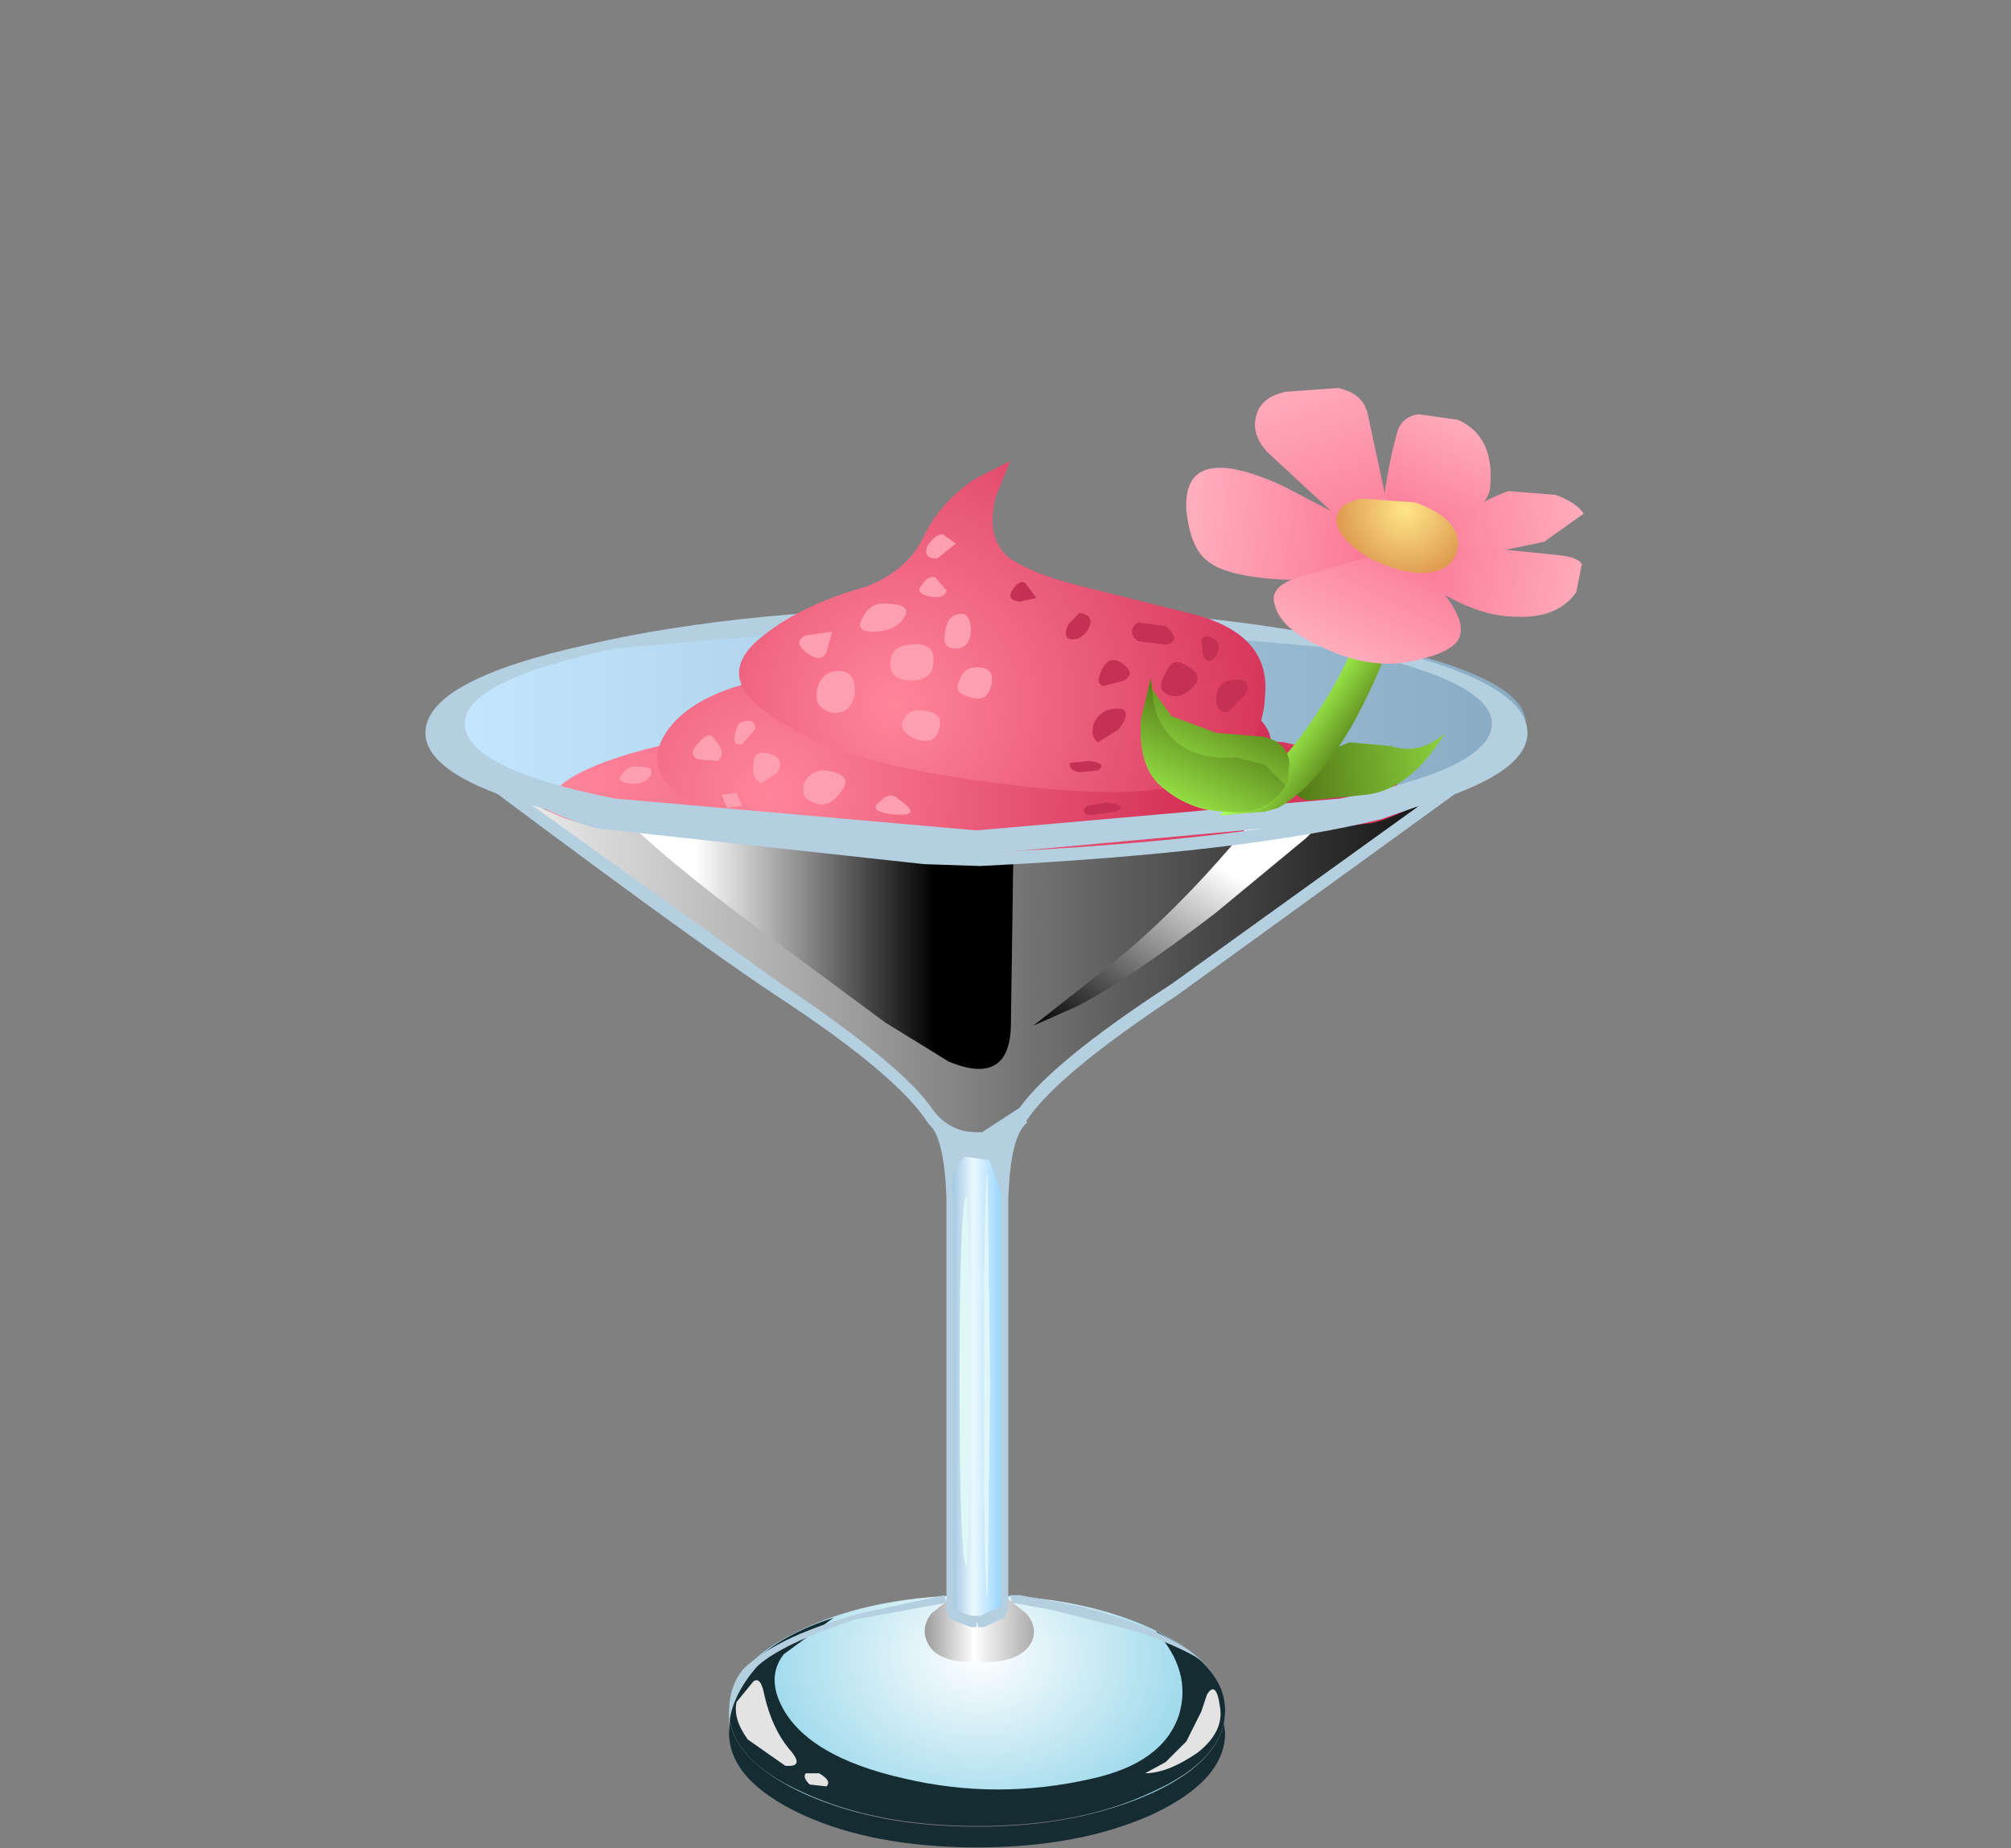 <?xml version="1.0" encoding="UTF-8" standalone="no"?>
<svg xmlns:xlink="http://www.w3.org/1999/xlink" height="49.3px" width="53.65px" xmlns="http://www.w3.org/2000/svg">
  <rect width="100%" height="100%" fill="#808080" stroke="none"/>
  <g transform="matrix(1.0, 0.0, 0.0, 1.0, 0.0, 0.0)">
    <use height="5.35" transform="matrix(0.65, 0.0, 0.0, 0.65, 19.45, 45.8)" width="20.35" xlink:href="#sprite0"/>
    <use height="9.45" transform="matrix(0.65, 0.0, 0.0, 0.65, 19.45, 42.55)" width="20.35" xlink:href="#sprite1"/>
    <use height="8.55" transform="matrix(0.65, 0.0, 0.0, 0.65, 19.45, 43.15)" width="20.35" xlink:href="#sprite2"/>
    <use height="2.6" transform="matrix(0.65, 0.0, 0.0, 0.65, 24.683, 42.65)" width="4.45" xlink:href="#sprite3"/>
    <use height="20.65" transform="matrix(0.65, 0.0, 0.0, 0.65, 24.8, 29.85)" width="3.9" xlink:href="#sprite4"/>
    <use height="18.05" transform="matrix(1.0, 0.0, 0.0, 1.0, 19.65, 29.65)" width="12.9" xlink:href="#shape5"/>
    <use height="9.25" transform="matrix(0.65, 0.0, 0.0, 0.65, 12.2, 16.3)" width="43.85" xlink:href="#sprite5"/>
    <use height="7.85" transform="matrix(1.0, 0.0, 0.0, 1.0, 15.25, 22.5)" width="21.6" xlink:href="#shape7"/>
    <use height="3.2" transform="matrix(0.65, 0.0, 0.0, 0.65, 23.45, 26.45)" width="3.2" xlink:href="#sprite6"/>
    <use height="3.2" transform="matrix(0.65, 0.0, 0.0, 0.65, 23.45, 26.45)" width="3.2" xlink:href="#sprite7"/>
    <use height="0.75" transform="matrix(1.0, 0.0, 0.0, 1.0, 23.7, 26.8)" width="0.5" xlink:href="#shape10"/>
    <use height="1.55" transform="matrix(0.65, 0.0, 0.0, 0.65, 23.782, 27.4)" width="2.5" xlink:href="#sprite8"/>
    <use height="3.65" transform="matrix(0.65, 0.0, 0.0, 0.65, 24.45, 27.35)" width="3.65" xlink:href="#sprite9"/>
    <use height="3.65" transform="matrix(0.65, 0.0, 0.0, 0.65, 24.45, 27.35)" width="3.65" xlink:href="#sprite10"/>
    <use height="0.85" transform="matrix(1.0, 0.0, 0.0, 1.0, 24.7, 27.8)" width="0.6" xlink:href="#shape13"/>
    <use height="1.85" transform="matrix(0.65, 0.0, 0.0, 0.65, 24.883, 28.45)" width="2.85" xlink:href="#sprite11"/>
    <use height="2.9" transform="matrix(0.65, 0.0, 0.0, 0.65, 26.45, 26.8)" width="2.85" xlink:href="#sprite12"/>
    <use height="2.9" transform="matrix(0.65, 0.0, 0.0, 0.65, 26.45, 26.8)" width="2.85" xlink:href="#sprite13"/>
    <use height="0.65" transform="matrix(1.0, 0.0, 0.0, 1.0, 26.65, 27.15)" width="0.45" xlink:href="#shape16"/>
    <use height="1.4" transform="matrix(0.65, 0.0, 0.0, 0.65, 26.815, 27.65)" width="2.15" xlink:href="#sprite14"/>
    <use height="3.55" transform="matrix(0.65, 0.0, 0.0, 0.65, 22.15, 24.75)" width="3.6" xlink:href="#sprite15"/>
    <use height="3.55" transform="matrix(0.65, 0.0, 0.0, 0.65, 22.15, 24.75)" width="3.6" xlink:href="#sprite16"/>
    <use height="0.85" transform="matrix(1.0, 0.0, 0.0, 1.0, 22.45, 25.1)" width="0.55" xlink:href="#shape19"/>
    <use height="1.75" transform="matrix(0.65, 0.0, 0.0, 0.65, 22.5, 25.8)" width="2.85" xlink:href="#sprite17"/>
    <use height="3.55" transform="matrix(0.65, 0.0, 0.0, 0.65, 27.7, 24.35)" width="3.6" xlink:href="#sprite18"/>
    <use height="3.55" transform="matrix(0.65, 0.0, 0.0, 0.65, 27.7, 24.35)" width="3.6" xlink:href="#sprite19"/>
    <use height="0.8" transform="matrix(1.0, 0.0, 0.0, 1.0, 28.0, 24.75)" width="0.55" xlink:href="#shape21"/>
    <use height="1.8" transform="matrix(0.65, 0.0, 0.0, 0.65, 28.133, 25.4)" width="2.85" xlink:href="#sprite20"/>
    <use height="12.1" transform="matrix(0.65, 0.0, 0.0, 0.65, 15.25, 22.5)" width="33.25" xlink:href="#sprite21"/>
    <use height="6.55" transform="matrix(1.0, 0.0, 0.0, 1.0, 14.6, 17.55)" width="23.05" xlink:href="#shape24"/>
    <use height="16.4" transform="matrix(0.65, 0.0, 0.0, 0.65, 11.55, 19.75)" width="44.6" xlink:href="#sprite22"/>
    <use height="10.2" transform="matrix(0.65, 0.0, 0.0, 0.65, 16.7, 21.883)" width="15.9" xlink:href="#sprite23"/>
    <use height="8.5" transform="matrix(0.65, 0.0, 0.0, 0.65, 27.532, 21.9)" width="11.95" xlink:href="#sprite24"/>
    <use height="31.5" transform="matrix(1.0, 0.0, 0.0, 1.0, 11.35, 10.3)" width="30.9" xlink:href="#shape28"/>
    <use height="17.4" transform="matrix(0.65, 0.0, 0.0, 0.65, 26.25, 31.3)" width="0.25" xlink:href="#sprite25"/>
    <use height="3.7" transform="matrix(1.0, 0.0, 0.0, 1.0, 19.45, 42.55)" width="12.6" xlink:href="#shape30"/>
  </g>
  <defs>
    <g id="sprite0" transform="matrix(1.0, 0.0, 0.0, 1.0, 0.0, 0.0)">
      <use height="5.35" transform="matrix(0.998, 0.0, 0.0, 1.0, 0.0, 0.0)" width="20.4" xlink:href="#shape0"/>
    </g>
    <g id="shape0" transform="matrix(1.0, 0.0, 0.0, 1.0, 0.0, 0.0)">
      <path d="M20.35 0.25 L20.4 0.65 Q20.4 2.6 17.4 4.0 14.4 5.35 10.2 5.35 5.95 5.35 3.0 4.0 0.0 2.6 0.0 0.65 L0.05 0.0 Q0.3 1.9 3.2 3.2 6.15 4.5 10.2 4.5 14.15 4.5 17.1 3.25 19.95 2.05 20.35 0.25" fill="#162c33" fill-rule="evenodd" stroke="none"/>
    </g>
    <g id="sprite1" transform="matrix(1.0, 0.0, 0.0, 1.0, 0.0, 0.0)">
      <use height="9.45" transform="matrix(1.0, 0.0, 0.0, 1.0, 0.0, 0.0)" width="20.35" xlink:href="#shape1"/>
    </g>
    <g id="shape1" transform="matrix(1.0, 0.0, 0.0, 1.0, 0.0, 0.0)">
      <path d="M20.35 4.75 Q20.35 6.7 17.4 8.1 14.4 9.45 10.2 9.45 5.95 9.45 3.0 8.1 0.0 6.7 0.0 4.75 0.0 2.8 3.0 1.4 6.0 0.0 10.2 0.0 14.4 0.0 17.4 1.4 20.35 2.8 20.35 4.75" fill="url(#gradient0)" fill-rule="evenodd" stroke="none"/>
    </g>
    <radialGradient cx="0" cy="0" gradientTransform="matrix(0.0, 0.011, 0.014, 0.0, 10.25, 2.45)" gradientUnits="userSpaceOnUse" id="gradient0" r="819.2" spreadMethod="pad">
      <stop offset="0.0" stop-color="#ffffff"/>
      <stop offset="0.988" stop-color="#83cfe6"/>
    </radialGradient>
    <g id="sprite2" transform="matrix(1.0, 0.0, 0.0, 1.0, 0.0, 0.0)">
      <use height="8.55" transform="matrix(0.998, 0.0, 0.0, 1.0, 0.0, 0.0)" width="20.4" xlink:href="#shape2"/>
    </g>
    <g id="shape2" transform="matrix(1.0, 0.0, 0.0, 1.0, 0.0, 0.0)">
      <path d="M17.4 7.15 Q14.45 8.55 10.2 8.55 6.0 8.55 3.0 7.15 0.0 5.8 0.0 3.8 0.0 2.65 1.2 1.65 2.3 0.65 4.3 0.0 L2.25 1.5 Q1.55 2.4 2.15 3.6 3.2 5.7 7.2 6.6 11.05 7.5 14.95 6.6 17.85 5.95 18.5 4.0 19.05 2.2 17.55 0.55 20.4 1.95 20.4 3.8 20.4 5.8 17.4 7.15" fill="#162c33" fill-rule="evenodd" stroke="none"/>
    </g>
    <g id="sprite3" transform="matrix(1.0, 0.0, 0.0, 1.0, -0.05, 0.0)">
      <use height="2.6" transform="matrix(1.0, 0.0, 0.0, 1.0, 0.05, 0.0)" width="4.45" xlink:href="#shape3"/>
    </g>
    <g id="shape3" transform="matrix(1.0, 0.0, 0.0, 1.0, -0.05, 0.0)">
      <path d="M3.45 0.0 L4.2 0.6 Q4.7 1.2 4.4 1.8 3.95 2.6 2.4 2.6 L2.1 2.6 Q0.5 2.6 0.15 1.8 -0.15 1.2 0.3 0.6 L1.05 0.0 2.25 0.35 3.45 0.0" fill="url(#gradient1)" fill-rule="evenodd" stroke="none"/>
    </g>
    <linearGradient gradientTransform="matrix(0.003, 0.0, 0.0, -0.003, 2.25, 1.3)" gradientUnits="userSpaceOnUse" id="gradient1" spreadMethod="pad" x1="-819.2" x2="819.2">
      <stop offset="0.0" stop-color="#8f8f8f"/>
      <stop offset="0.459" stop-color="#ffffff"/>
      <stop offset="0.976" stop-color="#a8a8a8"/>
    </linearGradient>
    <g id="sprite4" transform="matrix(1.0, 0.0, 0.0, 1.0, 0.0, 0.0)">
      <use height="18.5" transform="matrix(1.114, 0.0, 0.0, 1.116, 0.0, 0.0)" width="3.5" xlink:href="#shape4"/>
    </g>
    <g id="shape4" transform="matrix(1.0, 0.0, 0.0, 1.0, 0.0, 0.0)">
      <path d="M1.75 0.65 L3.5 0.0 Q2.8 0.6 2.8 3.0 L2.8 18.05 Q2.65 18.45 1.9 18.5 L1.65 18.5 Q0.9 18.45 0.75 18.05 L0.75 3.0 Q0.75 0.65 0.0 0.0 L1.75 0.65" fill="url(#gradient2)" fill-rule="evenodd" stroke="none"/>
    </g>
    <linearGradient gradientTransform="matrix(0.002, 0.0, 0.0, -0.002, 1.75, 9.25)" gradientUnits="userSpaceOnUse" id="gradient2" spreadMethod="pad" x1="-819.2" x2="819.2">
      <stop offset="0.0" stop-color="#5a9bc9"/>
      <stop offset="0.459" stop-color="#edf8ff"/>
      <stop offset="0.976" stop-color="#61beff"/>
    </linearGradient>
    <g id="shape5" transform="matrix(1.0, 0.0, 0.0, 1.0, -19.65, -29.65)">
      <path d="M27.4 29.95 Q26.95 30.3 26.9 32.0 L26.9 42.9 26.8 43.15 26.25 43.4 26.1 43.4 26.05 43.25 26.05 43.4 25.9 43.4 25.35 43.2 25.25 42.95 25.25 32.0 Q25.2 30.3 24.75 29.95 L24.85 29.65 26.05 30.15 27.3 29.65 27.4 29.95 M27.0 30.1 L26.05 30.5 25.15 30.1 25.45 32.0 25.45 42.85 Q25.65 43.05 25.95 43.1 L26.05 43.1 26.1 43.1 26.15 43.1 26.7 42.85 26.7 32.0 Q26.7 30.75 27.0 30.1" fill="#b4cfe0" fill-rule="evenodd" stroke="none"/>
      <path d="M26.05 30.3 L27.05 30.2 26.9 30.9 Q26.8 31.25 26.85 32.65 L26.7 31.8 26.4 30.95 25.75 30.85 Q25.45 31.05 25.4 31.6 L25.35 31.95 25.25 30.95 25.05 30.2 26.05 30.3" fill="#b4cfe0" fill-rule="evenodd" stroke="none"/>
      <path d="M20.1 44.85 Q20.3 44.7 20.4 45.25 20.6 46.1 21.05 46.65 21.5 47.15 20.95 47.1 L19.95 46.4 Q19.55 45.85 19.65 45.4 L20.1 44.85" fill="#e3e3e3" fill-rule="evenodd" stroke="none"/>
      <path d="M21.85 47.3 Q22.2 47.5 22.05 47.65 L21.6 47.6 Q21.4 47.4 21.5 47.3 L21.85 47.3" fill="#e3e3e3" fill-rule="evenodd" stroke="none"/>
      <path d="M31.65 46.45 L32.05 45.65 32.2 45.2 Q32.45 44.8 32.55 45.55 32.65 46.2 31.95 46.75 31.15 47.3 30.55 47.3 L31.1 47.0 31.65 46.45" fill="#e3e3e3" fill-rule="evenodd" stroke="none"/>
    </g>
    <g id="sprite5" transform="matrix(1.0, 0.0, 0.0, 1.0, 0.0, 0.0)">
      <use height="9.25" transform="matrix(1.0, 0.0, 0.0, 1.0, 0.0, 0.0)" width="43.85" xlink:href="#shape6"/>
    </g>
    <g id="shape6" transform="matrix(1.0, 0.0, 0.0, 1.0, 0.0, 0.0)">
      <path d="M37.45 1.35 Q43.85 2.7 43.85 4.6 43.85 6.5 37.45 7.9 31.0 9.25 21.95 9.25 12.9 9.25 6.45 7.9 0.0 6.5 0.0 4.6 0.0 2.7 6.45 1.35 12.85 0.0 21.95 0.0 31.05 0.0 37.45 1.35" fill="url(#gradient3)" fill-rule="evenodd" stroke="none"/>
    </g>
    <linearGradient gradientTransform="matrix(0.027, 0.0, 0.0, -0.027, 21.95, 4.6)" gradientUnits="userSpaceOnUse" id="gradient3" spreadMethod="pad" x1="-819.2" x2="819.2">
      <stop offset="0.0" stop-color="#c2e7ff"/>
      <stop offset="1.0" stop-color="#88abc2"/>
    </linearGradient>
    <g id="shape7" transform="matrix(1.0, 0.0, 0.0, 1.0, -15.25, -22.5)">
      <path d="M21.6 26.95 L15.25 22.5 36.85 22.5 29.8 27.45 28.9 28.15 Q27.95 28.9 27.75 29.2 L27.25 29.95 Q26.95 30.3 26.35 30.35 L25.25 30.1 24.6 29.4 23.25 28.15 21.6 26.95" fill="url(#gradient4)" fill-rule="evenodd" stroke="none"/>
    </g>
    <linearGradient gradientTransform="matrix(0.0, -0.006, -0.006, 0.0, 26.05, 27.05)" gradientUnits="userSpaceOnUse" id="gradient4" spreadMethod="pad" x1="-819.2" x2="819.2">
      <stop offset="0.0" stop-color="#ff859b"/>
      <stop offset="1.0" stop-color="#d42f56"/>
    </linearGradient>
    <g id="sprite6" transform="matrix(1.0, 0.0, 0.0, 1.0, 0.0, 0.0)">
      <use height="3.6" transform="matrix(0.901, 0.0, 0.0, 0.889, 0.0, 0.0)" width="3.55" xlink:href="#shape8"/>
    </g>
    <g id="shape8" transform="matrix(1.0, 0.0, 0.0, 1.0, 0.0, 0.0)">
      <path d="M3.55 1.8 Q3.55 2.55 3.05 3.1 2.5 3.6 1.8 3.6 1.05 3.6 0.55 3.1 0.0 2.55 0.0 1.8 0.0 1.05 0.55 0.55 1.05 0.0 1.8 0.0 2.5 0.0 3.05 0.55 3.55 1.05 3.55 1.8" fill="#ffffff" fill-rule="evenodd" stroke="none"/>
    </g>
    <g id="sprite7" transform="matrix(1.0, 0.0, 0.0, 1.0, 0.0, 0.0)">
      <use height="3.4" transform="matrix(0.941, 0.0, 0.0, 0.941, 0.0, 0.0)" width="3.4" xlink:href="#shape9"/>
    </g>
    <g id="shape9" transform="matrix(1.0, 0.0, 0.0, 1.0, 0.0, 0.0)">
      <path d="M3.4 1.7 Q3.4 2.4 2.9 2.9 2.4 3.4 1.7 3.4 1.0 3.4 0.5 2.9 0.0 2.4 0.0 1.7 0.0 1.0 0.5 0.5 1.0 0.0 1.7 0.0 2.4 0.0 2.9 0.5 3.4 1.0 3.4 1.7" fill="url(#gradient5)" fill-rule="evenodd" stroke="none"/>
    </g>
    <radialGradient cx="0" cy="0" gradientTransform="matrix(0.002, 0.002, 0.002, -0.002, 0.9, 0.95)" gradientUnits="userSpaceOnUse" id="gradient5" r="819.2" spreadMethod="pad">
      <stop offset="0.0" stop-color="#edf5ff"/>
      <stop offset="0.082" stop-color="#d9e5f3"/>
      <stop offset="0.722" stop-color="#3e6899"/>
      <stop offset="1.0" stop-color="#003675"/>
    </radialGradient>
    <g id="shape10" transform="matrix(1.0, 0.0, 0.0, 1.0, -23.7, -26.8)">
      <path d="M24.0 26.8 Q24.3 26.8 24.1 27.05 L23.8 27.25 23.8 26.95 Q23.9 26.8 24.0 26.8" fill="#ffffff" fill-rule="evenodd" stroke="none"/>
      <path d="M23.75 27.4 L23.8 27.5 23.75 27.5 23.75 27.4" fill="#ffffff" fill-rule="evenodd" stroke="none"/>
    </g>
    <g id="sprite8" transform="matrix(1.0, 0.0, 0.0, 1.0, -0.05, 0.0)">
      <use height="1.55" transform="matrix(1.0, 0.0, 0.0, 1.0, 0.05, 0.0)" width="2.5" xlink:href="#shape11"/>
    </g>
    <g id="shape11" transform="matrix(1.0, 0.0, 0.0, 1.0, -0.05, 0.0)">
      <path d="M0.05 1.15 L1.55 1.25 Q2.45 0.95 2.55 0.0 2.7 0.95 1.6 1.45 0.85 1.8 0.05 1.15" fill="#ffffff" fill-rule="evenodd" stroke="none"/>
    </g>
    <g id="sprite9" transform="matrix(1.0, 0.0, 0.0, 1.0, 0.0, 0.0)">
      <use height="3.6" transform="matrix(1.028, 0.0, 0.0, 1.014, 0.0, 0.0)" width="3.55" xlink:href="#shape8"/>
    </g>
    <g id="sprite10" transform="matrix(1.0, 0.0, 0.0, 1.0, 0.0, 0.0)">
      <use height="3.65" transform="matrix(1.0, 0.0, 0.0, 1.0, 0.0, 0.0)" width="3.65" xlink:href="#shape12"/>
    </g>
    <g id="shape12" transform="matrix(1.0, 0.0, 0.0, 1.0, 0.0, 0.0)">
      <path d="M3.65 1.8 Q3.65 2.6 3.15 3.1 2.6 3.65 1.85 3.65 1.1 3.65 0.55 3.1 0.0 2.6 0.0 1.8 0.0 1.05 0.55 0.55 1.1 0.0 1.85 0.0 2.6 0.0 3.15 0.55 3.65 1.05 3.65 1.8" fill="url(#gradient6)" fill-rule="evenodd" stroke="none"/>
    </g>
    <radialGradient cx="0" cy="0" gradientTransform="matrix(0.002, 0.003, 0.003, -0.002, 1.0, 1.0)" gradientUnits="userSpaceOnUse" id="gradient6" r="819.2" spreadMethod="pad">
      <stop offset="0.0" stop-color="#edf5ff"/>
      <stop offset="0.082" stop-color="#d9e5f3"/>
      <stop offset="0.722" stop-color="#3e6899"/>
      <stop offset="1.0" stop-color="#003675"/>
    </radialGradient>
    <g id="shape13" transform="matrix(1.0, 0.0, 0.0, 1.0, -24.7, -27.8)">
      <path d="M25.1 27.8 Q25.4 27.8 25.2 28.1 L24.85 28.25 24.85 28.0 25.1 27.8" fill="#ffffff" fill-rule="evenodd" stroke="none"/>
      <path d="M24.8 28.45 L24.85 28.55 24.75 28.65 24.7 28.55 24.8 28.45" fill="#ffffff" fill-rule="evenodd" stroke="none"/>
    </g>
    <g id="sprite11" transform="matrix(1.0, 0.0, 0.0, 1.0, -0.05, 0.0)">
      <use height="1.85" transform="matrix(1.0, 0.0, 0.0, 1.0, 0.05, 0.0)" width="2.85" xlink:href="#shape14"/>
    </g>
    <g id="shape14" transform="matrix(1.0, 0.0, 0.0, 1.0, -0.05, 0.0)">
      <path d="M1.8 1.7 Q0.85 2.1 0.05 1.35 L1.75 1.45 Q2.75 1.1 2.85 0.0 3.05 1.15 1.8 1.7" fill="#ffffff" fill-rule="evenodd" stroke="none"/>
    </g>
    <g id="sprite12" transform="matrix(1.0, 0.0, 0.0, 1.0, 0.0, 0.0)">
      <use height="3.6" transform="matrix(0.803, 0.0, 0.0, 0.806, 0.0, 0.0)" width="3.55" xlink:href="#shape8"/>
    </g>
    <g id="sprite13" transform="matrix(1.0, 0.0, 0.0, 1.0, 0.0, 0.0)">
      <use height="3.6" transform="matrix(0.803, 0.0, 0.0, 0.806, 0.0, 0.0)" width="3.55" xlink:href="#shape15"/>
    </g>
    <g id="shape15" transform="matrix(1.0, 0.0, 0.0, 1.0, 0.0, 0.0)">
      <path d="M3.55 1.8 Q3.55 2.55 3.05 3.1 2.5 3.6 1.8 3.6 1.05 3.6 0.55 3.1 0.0 2.55 0.0 1.8 0.0 1.05 0.55 0.55 1.05 0.0 1.8 0.0 2.5 0.0 3.05 0.55 3.55 1.05 3.55 1.8" fill="url(#gradient7)" fill-rule="evenodd" stroke="none"/>
    </g>
    <radialGradient cx="0" cy="0" gradientTransform="matrix(0.002, 0.002, 0.002, -0.002, 0.95, 1.0)" gradientUnits="userSpaceOnUse" id="gradient7" r="819.2" spreadMethod="pad">
      <stop offset="0.0" stop-color="#edf5ff"/>
      <stop offset="0.082" stop-color="#d9e5f3"/>
      <stop offset="0.722" stop-color="#3e6899"/>
      <stop offset="1.0" stop-color="#003675"/>
    </radialGradient>
    <g id="shape16" transform="matrix(1.0, 0.0, 0.0, 1.0, -26.65, -27.15)">
      <path d="M26.95 27.15 Q27.3 27.1 26.8 27.5 L26.8 27.3 26.95 27.15" fill="#ffffff" fill-rule="evenodd" stroke="none"/>
      <path d="M26.7 27.65 L26.75 27.7 26.7 27.8 26.65 27.7 26.7 27.65" fill="#ffffff" fill-rule="evenodd" stroke="none"/>
    </g>
    <g id="sprite14" transform="matrix(1.0, 0.0, 0.0, 1.0, -0.1, 0.0)">
      <use height="1.4" transform="matrix(1.0, 0.0, 0.0, 1.0, 0.1, 0.0)" width="2.15" xlink:href="#shape17"/>
    </g>
    <g id="shape17" transform="matrix(1.0, 0.0, 0.0, 1.0, -0.1, 0.0)">
      <path d="M0.1 1.05 L1.4 1.1 Q2.2 0.85 2.25 0.0 2.4 0.85 1.4 1.3 0.75 1.6 0.1 1.05" fill="#ffffff" fill-rule="evenodd" stroke="none"/>
    </g>
    <g id="sprite15" transform="matrix(1.0, 0.0, 0.0, 1.0, 0.0, 0.0)">
      <use height="3.6" transform="matrix(1.014, 0.0, 0.0, 0.986, 0.0, 0.0)" width="3.55" xlink:href="#shape8"/>
    </g>
    <g id="sprite16" transform="matrix(1.0, 0.0, 0.0, 1.0, 0.0, 0.0)">
      <use height="3.55" transform="matrix(1.0, 0.0, 0.0, 1.0, 0.0, 0.0)" width="3.6" xlink:href="#shape18"/>
    </g>
    <g id="shape18" transform="matrix(1.0, 0.0, 0.0, 1.0, 0.0, 0.0)">
      <path d="M3.6 1.75 Q3.6 2.5 3.05 3.05 2.5 3.55 1.8 3.55 1.05 3.55 0.55 3.05 0.0 2.5 0.0 1.75 0.0 1.05 0.55 0.5 1.05 0.0 1.8 0.0 2.5 0.0 3.05 0.5 3.6 1.05 3.6 1.75" fill="url(#gradient8)" fill-rule="evenodd" stroke="none"/>
    </g>
    <radialGradient cx="0" cy="0" gradientTransform="matrix(0.002, 0.002, 0.002, -0.002, 0.95, 0.95)" gradientUnits="userSpaceOnUse" id="gradient8" r="819.2" spreadMethod="pad">
      <stop offset="0.0" stop-color="#edf5ff"/>
      <stop offset="0.082" stop-color="#d9e5f3"/>
      <stop offset="0.722" stop-color="#3e6899"/>
      <stop offset="1.0" stop-color="#003675"/>
    </radialGradient>
    <g id="shape19" transform="matrix(1.0, 0.0, 0.0, 1.0, -22.45, -25.1)">
      <path d="M22.8 25.1 Q23.1 25.1 22.9 25.4 L22.55 25.65 22.55 25.35 22.8 25.1" fill="#ffffff" fill-rule="evenodd" stroke="none"/>
      <path d="M22.5 25.8 L22.55 25.9 22.45 25.95 22.5 25.8" fill="#ffffff" fill-rule="evenodd" stroke="none"/>
    </g>
    <g id="sprite17" transform="matrix(1.0, 0.0, 0.0, 1.0, 0.0, 0.0)">
      <use height="1.75" transform="matrix(1.0, 0.0, 0.0, 1.0, 0.0, 0.0)" width="2.85" xlink:href="#shape20"/>
    </g>
    <g id="shape20" transform="matrix(1.0, 0.0, 0.0, 1.0, 0.0, 0.0)">
      <path d="M0.0 1.25 L1.75 1.4 Q2.75 1.05 2.85 0.0 3.0 1.1 1.8 1.6 0.85 2.0 0.0 1.25" fill="#ffffff" fill-rule="evenodd" stroke="none"/>
    </g>
    <g id="sprite18" transform="matrix(1.0, 0.0, 0.0, 1.0, 0.0, 0.0)">
      <use height="3.6" transform="matrix(1.014, 0.0, 0.0, 0.986, 0.0, 0.0)" width="3.55" xlink:href="#shape8"/>
    </g>
    <g id="sprite19" transform="matrix(1.0, 0.0, 0.0, 1.0, 0.0, 0.0)">
      <use height="3.55" transform="matrix(1.0, 0.0, 0.0, 1.0, 0.0, 0.0)" width="3.6" xlink:href="#shape18"/>
    </g>
    <g id="shape21" transform="matrix(1.0, 0.0, 0.0, 1.0, -28.0, -24.75)">
      <path d="M28.4 24.75 Q28.65 24.75 28.5 25.0 L28.15 25.25 Q28.05 25.15 28.1 24.95 28.2 24.75 28.4 24.75" fill="#ffffff" fill-rule="evenodd" stroke="none"/>
      <path d="M28.05 25.4 L28.05 25.55 28.0 25.45 28.05 25.4" fill="#ffffff" fill-rule="evenodd" stroke="none"/>
    </g>
    <g id="sprite20" transform="matrix(1.0, 0.0, 0.0, 1.0, -0.05, 0.0)">
      <use height="1.8" transform="matrix(1.0, 0.0, 0.0, 1.0, 0.05, 0.0)" width="2.85" xlink:href="#shape22"/>
    </g>
    <g id="shape22" transform="matrix(1.0, 0.0, 0.0, 1.0, -0.05, 0.0)">
      <path d="M1.8 1.65 Q0.85 2.05 0.05 1.3 L1.75 1.45 Q2.75 1.05 2.85 0.0 3.05 1.1 1.8 1.65" fill="#ffffff" fill-rule="evenodd" stroke="none"/>
    </g>
    <g id="sprite21" transform="matrix(1.0, 0.0, 0.0, 1.0, 0.0, 0.0)">
      <use height="12.1" transform="matrix(1.0, 0.0, 0.0, 1.0, 0.0, 0.0)" width="33.25" xlink:href="#shape23"/>
    </g>
    <g id="shape23" transform="matrix(1.0, 0.0, 0.0, 1.0, 0.0, 0.0)">
      <path d="M22.4 7.65 L21.0 8.7 19.2 10.35 18.5 11.5 Q18.0 12.05 17.05 12.1 L15.4 11.75 14.35 10.65 12.3 8.75 9.8 6.85 0.0 0.0 33.25 0.0 22.4 7.65" fill="url(#gradient9)" fill-rule="evenodd" stroke="none"/>
    </g>
    <linearGradient gradientTransform="matrix(0.0, -0.009, -0.009, 0.0, 16.6, 7.05)" gradientUnits="userSpaceOnUse" id="gradient9" spreadMethod="pad" x1="-819.2" x2="819.2">
      <stop offset="0.0" stop-color="#ff859b"/>
      <stop offset="1.0" stop-color="#d42f56"/>
    </linearGradient>
    <g id="shape24" transform="matrix(1.0, 0.0, 0.0, 1.0, -14.6, -17.55)">
      <path d="M37.65 21.6 Q37.65 22.65 34.25 23.35 L26.15 24.1 18.0 23.35 Q14.6 22.65 14.6 21.6 14.6 20.55 18.0 19.8 L26.15 19.1 34.25 19.8 Q37.65 20.55 37.65 21.6" fill="url(#gradient10)" fill-rule="evenodd" stroke="none"/>
      <path d="M19.85 18.25 Q22.7 17.4 26.45 17.6 L31.9 18.4 Q34.1 18.95 33.9 20.05 33.75 21.2 30.9 21.95 L23.85 22.4 Q19.9 22.15 18.45 21.4 17.15 20.65 17.7 19.65 18.25 18.7 19.85 18.25" fill="url(#gradient11)" fill-rule="evenodd" stroke="none"/>
    </g>
    <linearGradient gradientTransform="matrix(0.013, 0.0, 0.0, -0.013, 25.4, 21.6)" gradientUnits="userSpaceOnUse" id="gradient10" spreadMethod="pad" x1="-819.2" x2="819.2">
      <stop offset="0.0" stop-color="#ff859b"/>
      <stop offset="1.0" stop-color="#d42f56"/>
    </linearGradient>
    <radialGradient cx="0" cy="0" gradientTransform="matrix(0.014, 5.0E-4, 5.0E-4, -0.014, 20.5, 21.15)" gradientUnits="userSpaceOnUse" id="gradient11" r="819.2" spreadMethod="pad">
      <stop offset="0.0" stop-color="#ff859b"/>
      <stop offset="1.0" stop-color="#d42f56"/>
    </radialGradient>
    <g id="sprite22" transform="matrix(1.0, 0.0, 0.0, 1.0, 0.0, 0.0)">
      <use height="16.4" transform="matrix(1.0, 0.0, 0.0, 1.0, 0.0, 0.0)" width="44.6" xlink:href="#shape25"/>
    </g>
    <g id="shape25" transform="matrix(1.0, 0.0, 0.0, 1.0, 0.0, 0.0)">
      <path d="M42.3 1.5 L44.6 0.0 30.4 10.25 Q25.6 13.45 24.3 15.35 23.4 16.55 22.3 16.35 L21.55 16.3 Q20.8 16.05 20.3 15.35 18.95 13.4 14.2 10.25 L0.0 0.0 2.3 1.5 Q4.85 3.15 6.1 3.4 L22.3 5.1 38.5 3.4 Q39.75 3.15 42.3 1.5" fill="url(#gradient12)" fill-rule="evenodd" stroke="none"/>
    </g>
    <linearGradient gradientTransform="matrix(0.027, 0.0, 0.0, -0.027, 22.3, 8.15)" gradientUnits="userSpaceOnUse" id="gradient12" spreadMethod="pad" x1="-819.2" x2="819.2">
      <stop offset="0.0" stop-color="#ffffff"/>
      <stop offset="1.0" stop-color="#000000"/>
    </linearGradient>
    <g id="sprite23" transform="matrix(1.0, 0.0, 0.0, 1.0, 0.0, -0.05)">
      <use height="10.2" transform="matrix(1.0, 0.0, 0.0, 1.0, 0.0, 0.05)" width="15.9" xlink:href="#shape26"/>
    </g>
    <g id="shape26" transform="matrix(1.0, 0.0, 0.0, 1.0, 0.0, -0.05)">
      <path d="M0.0 0.05 L8.35 0.65 15.9 1.35 15.8 8.35 Q15.8 11.0 13.25 9.95 L10.65 8.35 6.05 4.95 Q2.15 2.1 0.0 0.05" fill="url(#gradient13)" fill-rule="evenodd" stroke="none"/>
    </g>
    <linearGradient gradientTransform="matrix(0.006, 0.0, 0.0, -0.006, 7.75, 5.1)" gradientUnits="userSpaceOnUse" id="gradient13" spreadMethod="pad" x1="-819.2" x2="819.2">
      <stop offset="0.0" stop-color="#ffffff"/>
      <stop offset="1.0" stop-color="#000000"/>
    </linearGradient>
    <g id="sprite24" transform="matrix(1.0, 0.0, 0.0, 1.0, -0.05, 0.0)">
      <use height="8.5" transform="matrix(1.0, 0.0, 0.0, 1.0, 0.05, 0.0)" width="11.95" xlink:href="#shape27"/>
    </g>
    <g id="shape27" transform="matrix(1.0, 0.0, 0.0, 1.0, -0.05, 0.0)">
      <path d="M8.8 0.35 L12.0 0.0 11.3 0.7 7.55 3.8 Q3.95 6.55 1.9 7.6 L0.1 8.4 2.9 6.2 Q5.9 3.85 8.8 0.35" fill="url(#gradient14)" fill-rule="evenodd" stroke="none"/>
    </g>
    <linearGradient gradientTransform="matrix(-0.003, 0.005, 0.005, 0.003, 5.0, 5.8)" gradientUnits="userSpaceOnUse" id="gradient14" spreadMethod="pad" x1="-819.2" x2="819.2">
      <stop offset="0.0" stop-color="#ffffff"/>
      <stop offset="1.0" stop-color="#000000"/>
    </linearGradient>
    <g id="shape28" transform="matrix(1.0, 0.0, 0.0, 1.0, -11.35, -10.3)">
      <path d="M40.65 19.85 L31.4 26.55 Q28.3 28.6 27.45 29.8 26.95 30.55 26.2 30.55 L26.05 30.5 25.9 30.55 Q25.15 30.55 24.65 29.8 23.75 28.55 20.7 26.55 18.35 25.0 11.5 19.85 L11.4 19.8 11.4 19.55 11.55 19.55 12.15 19.85 Q15.05 21.55 16.0 21.75 L20.95 22.6 24.65 22.7 26.15 22.75 Q33.4 22.4 36.8 21.5 38.3 21.1 40.25 19.7 L40.55 19.55 40.7 19.55 40.7 19.8 40.65 19.85 M26.15 23.1 L24.65 23.05 15.95 22.1 Q15.1 21.9 13.8 21.2 L20.85 26.25 Q24.05 28.4 24.85 29.55 25.3 30.2 26.05 30.2 L26.2 30.2 27.2 29.55 Q28.1 28.3 31.25 26.25 L37.85 21.5 36.85 21.85 Q33.2 22.75 26.15 23.1" fill="#b4cfe0" fill-rule="evenodd" stroke="none"/>
      <path d="M26.05 16.2 Q32.15 16.2 36.45 17.2 40.75 18.15 40.75 19.55 40.75 20.9 36.45 21.85 L26.05 22.8 Q19.95 22.8 15.65 21.85 11.35 20.9 11.35 19.55 11.35 18.15 15.65 17.2 19.95 16.2 26.05 16.2 M26.05 22.15 L35.75 21.3 Q39.8 20.5 39.8 19.3 39.8 18.15 35.75 17.3 L26.05 16.45 16.4 17.3 Q12.4 18.15 12.4 19.3 12.4 20.5 16.4 21.3 L26.05 22.15" fill="#b4cfe0" fill-rule="evenodd" stroke="none"/>
      <path d="M24.6 14.4 Q25.05 13.4 26.05 12.75 L26.95 12.3 26.55 13.3 Q26.3 14.4 26.95 14.9 27.55 15.3 28.7 15.6 L31.9 16.4 Q33.9 16.95 33.75 18.55 33.7 20.1 32.1 20.75 30.5 21.45 26.35 20.85 21.9 20.3 20.2 18.8 19.1 17.85 20.5 16.85 21.5 16.1 23.1 15.65 24.15 15.25 24.6 14.4" fill="url(#gradient15)" fill-rule="evenodd" stroke="none"/>
      <path d="M23.55 16.1 Q24.4 16.1 24.1 16.5 23.85 16.85 23.3 16.85 22.8 16.85 23.0 16.5 23.2 16.1 23.55 16.1" fill="#fd9fb0" fill-rule="evenodd" stroke="none"/>
      <path d="M24.25 17.2 Q24.95 17.1 24.9 17.65 24.9 18.15 24.3 18.15 23.75 18.15 23.75 17.7 23.75 17.25 24.25 17.2" fill="#fd9fb0" fill-rule="evenodd" stroke="none"/>
      <path d="M22.3 17.9 Q22.85 17.85 22.8 18.5 22.7 19.1 22.15 19.0 21.7 18.85 21.8 18.4 21.9 17.95 22.3 17.9" fill="#fd9fb0" fill-rule="evenodd" stroke="none"/>
      <path d="M21.5 16.95 L22.2 16.85 22.05 17.4 Q21.9 17.7 21.5 17.4 21.15 17.1 21.5 16.95" fill="#fd9fb0" fill-rule="evenodd" stroke="none"/>
      <path d="M24.6 18.95 Q25.2 19.0 25.05 19.45 24.95 19.9 24.4 19.7 23.95 19.5 24.1 19.2 24.25 18.9 24.6 18.95" fill="#fd9fb0" fill-rule="evenodd" stroke="none"/>
      <path d="M26.05 17.8 Q26.55 17.8 26.45 18.25 26.35 18.75 25.9 18.6 25.4 18.5 25.6 18.15 25.7 17.8 26.05 17.8" fill="#fd9fb0" fill-rule="evenodd" stroke="none"/>
      <path d="M25.4 16.45 Q25.85 16.2 25.9 16.75 25.9 17.3 25.5 17.3 25.15 17.3 25.2 16.95 25.25 16.55 25.4 16.45" fill="#fd9fb0" fill-rule="evenodd" stroke="none"/>
      <path d="M25.15 14.25 L25.5 14.5 25.0 14.9 Q24.6 14.9 24.75 14.55 24.95 14.25 25.15 14.25" fill="#fd9fb0" fill-rule="evenodd" stroke="none"/>
      <path d="M24.95 15.4 L25.25 15.75 Q25.2 16.0 24.75 15.9 24.4 15.8 24.6 15.6 24.75 15.35 24.95 15.4" fill="#fd9fb0" fill-rule="evenodd" stroke="none"/>
      <path d="M20.5 20.1 Q20.95 20.2 20.75 20.6 L20.3 20.9 Q20.05 20.75 20.1 20.4 20.1 20.0 20.5 20.1" fill="#fd9fb0" fill-rule="evenodd" stroke="none"/>
      <path d="M22.0 20.55 Q22.8 20.65 22.45 21.1 22.1 21.6 21.7 21.4 21.35 21.3 21.45 20.9 21.6 20.55 22.0 20.55" fill="#fd9fb0" fill-rule="evenodd" stroke="none"/>
      <path d="M19.05 19.7 Q19.4 20.1 19.15 20.3 L18.6 20.25 Q18.35 20.1 18.65 19.8 18.9 19.5 19.05 19.7" fill="#fd9fb0" fill-rule="evenodd" stroke="none"/>
      <path d="M19.65 21.15 L19.8 21.5 19.4 21.55 19.25 21.2 19.65 21.15" fill="#fd9fb0" fill-rule="evenodd" stroke="none"/>
      <path d="M23.95 21.3 Q24.75 21.85 23.65 21.7 23.2 21.6 23.45 21.4 23.75 21.1 23.95 21.3" fill="#fd9fb0" fill-rule="evenodd" stroke="none"/>
      <path d="M19.7 19.3 Q20.15 19.1 20.15 19.45 L19.8 19.85 Q19.55 19.9 19.6 19.6 L19.7 19.3" fill="#fd9fb0" fill-rule="evenodd" stroke="none"/>
      <path d="M17.05 20.45 Q17.5 20.45 17.35 20.7 17.15 20.95 16.8 20.9 16.4 20.85 16.6 20.65 16.75 20.4 17.05 20.45" fill="#fd9fb0" fill-rule="evenodd" stroke="none"/>
      <path d="M31.1 16.7 Q31.55 17.1 31.1 17.2 L30.35 17.1 Q30.05 16.85 30.35 16.6 L31.1 16.7" fill="#c43154" fill-rule="evenodd" stroke="none"/>
      <path d="M32.4 17.05 Q32.6 17.2 32.45 17.5 32.25 17.75 32.1 17.5 L32.05 17.05 Q32.15 16.9 32.4 17.05" fill="#c43154" fill-rule="evenodd" stroke="none"/>
      <path d="M31.55 17.7 Q32.2 18.0 31.8 18.35 31.45 18.7 31.1 18.5 30.85 18.35 31.1 17.95 31.25 17.55 31.55 17.7" fill="#c43154" fill-rule="evenodd" stroke="none"/>
      <path d="M32.85 18.15 Q33.4 18.05 33.25 18.5 L32.75 19.0 Q32.4 19.0 32.45 18.55 32.55 18.15 32.85 18.15" fill="#c43154" fill-rule="evenodd" stroke="none"/>
      <path d="M29.95 17.7 Q30.3 17.95 30.0 18.15 L29.45 18.3 Q29.2 18.25 29.4 17.85 29.6 17.45 29.95 17.7" fill="#c43154" fill-rule="evenodd" stroke="none"/>
      <path d="M29.8 18.9 Q30.25 18.9 29.85 19.45 L29.3 19.8 Q29.05 19.65 29.2 19.25 29.4 18.9 29.8 18.9" fill="#c43154" fill-rule="evenodd" stroke="none"/>
      <path d="M29.05 20.3 Q29.55 20.35 29.3 20.55 L28.8 20.6 Q28.5 20.55 28.55 20.35 L29.05 20.3" fill="#c43154" fill-rule="evenodd" stroke="none"/>
      <path d="M29.5 21.4 Q30.15 21.5 29.75 21.65 L29.05 21.75 Q28.8 21.65 29.0 21.5 L29.5 21.4" fill="#c43154" fill-rule="evenodd" stroke="none"/>
      <path d="M28.8 16.35 Q29.2 16.4 29.05 16.75 28.85 17.1 28.55 17.05 28.35 17.0 28.5 16.65 L28.8 16.35" fill="#c43154" fill-rule="evenodd" stroke="none"/>
      <path d="M27.35 15.55 L27.65 15.95 27.2 16.05 Q26.85 16.0 27.0 15.75 27.2 15.45 27.35 15.55" fill="#c43154" fill-rule="evenodd" stroke="none"/>
      <path d="M35.15 20.15 L36.0 19.8 37.1 19.9 Q37.9 20.15 38.55 19.55 37.65 21.05 36.45 21.2 L34.9 21.35 Q34.35 21.25 34.65 20.65 L35.1 20.05 35.15 20.15" fill="url(#gradient16)" fill-rule="evenodd" stroke="none"/>
      <path d="M37.1 14.15 L37.4 14.25 37.6 15.15 Q37.3 17.1 36.1 19.3 35.15 20.95 34.1 21.55 L33.75 21.65 32.55 21.75 32.85 21.4 Q34.1 20.65 35.25 18.85 36.45 17.0 37.1 14.15" fill="url(#gradient17)" fill-rule="evenodd" stroke="none"/>
      <path d="M38.2 14.3 Q36.75 15.0 36.85 14.0 36.95 12.65 37.3 11.45 37.45 11.1 37.85 11.05 L38.9 11.2 Q39.9 11.65 39.75 13.05 39.65 13.65 38.2 14.3" fill="url(#gradient18)" fill-rule="evenodd" stroke="none"/>
      <path d="M36.45 14.5 L33.8 12.05 Q33.4 11.6 33.5 11.15 33.6 10.6 34.3 10.45 L35.7 10.35 Q36.4 10.5 36.5 11.1 L37.2 14.35 37.0 14.7 36.45 14.5" fill="url(#gradient19)" fill-rule="evenodd" stroke="none"/>
      <path d="M36.5 14.1 Q37.5 14.45 36.5 15.0 35.5 15.55 34.05 15.45 32.65 15.35 32.2 14.95 31.75 14.6 31.65 13.6 31.55 11.75 34.2 12.95 L35.45 13.6 36.5 14.1" fill="url(#gradient20)" fill-rule="evenodd" stroke="none"/>
      <path d="M39.05 14.9 L37.35 14.8 Q36.65 14.6 37.45 14.35 L38.9 13.75 Q39.9 13.2 40.25 13.1 L41.5 13.2 Q42.05 13.4 42.25 13.7 L41.2 14.45 39.05 14.9" fill="url(#gradient21)" fill-rule="evenodd" stroke="none"/>
      <path d="M40.45 16.45 Q39.0 16.45 37.2 14.9 37.1 14.8 37.5 14.6 L38.55 14.5 41.5 14.8 Q42.1 14.85 42.2 15.05 L42.05 15.8 Q41.55 16.5 40.45 16.45" fill="url(#gradient22)" fill-rule="evenodd" stroke="none"/>
      <path d="M37.6 17.65 Q36.55 17.85 35.35 17.3 34.15 16.8 34.0 16.1 33.85 15.6 34.8 15.35 L36.5 14.85 37.2 14.55 37.6 14.85 Q39.15 16.3 38.95 16.95 38.85 17.4 37.6 17.65" fill="url(#gradient23)" fill-rule="evenodd" stroke="none"/>
      <path d="M37.75 13.4 Q38.85 13.8 38.9 14.45 38.9 15.1 38.25 15.25 37.6 15.4 36.55 14.9 35.65 14.35 35.65 13.85 35.7 13.4 36.35 13.3 L37.75 13.4" fill="url(#gradient24)" fill-rule="evenodd" stroke="none"/>
      <path d="M30.9 20.9 Q30.35 20.35 30.45 19.15 L30.7 18.1 30.75 18.4 31.25 19.1 32.45 19.55 33.7 19.65 Q34.35 19.8 34.4 20.35 L34.35 20.9 Q33.95 21.75 32.75 21.65 31.7 21.65 30.9 20.9" fill="url(#gradient25)" fill-rule="evenodd" stroke="none"/>
      <path d="M30.9 20.9 Q30.35 20.35 30.45 19.15 L30.7 18.1 30.75 18.5 Q30.8 19.15 31.15 19.55 31.75 20.3 32.95 20.2 L33.75 20.4 34.3 20.95 Q33.85 21.75 32.75 21.65 31.65 21.6 30.9 20.9" fill="url(#gradient26)" fill-rule="evenodd" stroke="none"/>
      <path d="M25.95 36.85 L25.8 41.8 Q25.6 41.8 25.6 36.85 25.6 31.9 25.8 31.9 L25.95 36.85" fill="#dff7f7" fill-rule="evenodd" stroke="none"/>
    </g>
    <radialGradient cx="0" cy="0" gradientTransform="matrix(0.013, -0.002, -0.002, -0.013, 23.85, 18.8)" gradientUnits="userSpaceOnUse" id="gradient15" r="819.2" spreadMethod="pad">
      <stop offset="0.0" stop-color="#ff859b"/>
      <stop offset="1.0" stop-color="#d42f56"/>
    </radialGradient>
    <linearGradient gradientTransform="matrix(-0.004, 5.0E-4, 5.0E-4, 0.004, 37.5, 20.35)" gradientUnits="userSpaceOnUse" id="gradient16" spreadMethod="pad" x1="-819.2" x2="819.2">
      <stop offset="0.0" stop-color="#a9ff52"/>
      <stop offset="1.0" stop-color="#4f7314"/>
    </linearGradient>
    <linearGradient gradientTransform="matrix(0.001, 7.0E-4, 7.0E-4, -0.001, 35.95, 18.7)" gradientUnits="userSpaceOnUse" id="gradient17" spreadMethod="pad" x1="-819.2" x2="819.2">
      <stop offset="0.0" stop-color="#a9ff52"/>
      <stop offset="1.0" stop-color="#4f7314"/>
    </linearGradient>
    <linearGradient gradientTransform="matrix(-9.0E-4, 0.002, 0.002, 9.0E-4, 38.3, 12.75)" gradientUnits="userSpaceOnUse" id="gradient18" spreadMethod="pad" x1="-819.2" x2="819.2">
      <stop offset="0.0" stop-color="#ffadbc"/>
      <stop offset="1.0" stop-color="#fa7695"/>
    </linearGradient>
    <linearGradient gradientTransform="matrix(0.001, 0.003, 0.003, -0.001, 35.65, 12.5)" gradientUnits="userSpaceOnUse" id="gradient19" spreadMethod="pad" x1="-819.2" x2="819.2">
      <stop offset="0.0" stop-color="#ffadbc"/>
      <stop offset="1.0" stop-color="#fa7695"/>
    </linearGradient>
    <linearGradient gradientTransform="matrix(0.003, 3.0E-4, 3.0E-4, -0.003, 34.3, 14.05)" gradientUnits="userSpaceOnUse" id="gradient20" spreadMethod="pad" x1="-819.2" x2="819.2">
      <stop offset="0.0" stop-color="#ffadbc"/>
      <stop offset="1.0" stop-color="#fa7695"/>
    </linearGradient>
    <linearGradient gradientTransform="matrix(-0.003, 5.0E-4, 5.0E-4, 0.003, 39.85, 13.95)" gradientUnits="userSpaceOnUse" id="gradient21" spreadMethod="pad" x1="-819.2" x2="819.2">
      <stop offset="0.0" stop-color="#ffadbc"/>
      <stop offset="1.0" stop-color="#fa7695"/>
    </linearGradient>
    <linearGradient gradientTransform="matrix(-0.003, -5.0E-4, -5.0E-4, 0.003, 39.95, 15.45)" gradientUnits="userSpaceOnUse" id="gradient22" spreadMethod="pad" x1="-819.2" x2="819.2">
      <stop offset="0.0" stop-color="#ffadbc"/>
      <stop offset="1.0" stop-color="#fa7695"/>
    </linearGradient>
    <linearGradient gradientTransform="matrix(0.001, -0.002, -0.002, -0.001, 36.75, 15.95)" gradientUnits="userSpaceOnUse" id="gradient23" spreadMethod="pad" x1="-819.2" x2="819.2">
      <stop offset="0.0" stop-color="#ffadbc"/>
      <stop offset="1.0" stop-color="#fa7695"/>
    </linearGradient>
    <radialGradient cx="0" cy="0" gradientTransform="matrix(-0.001, 0.002, 0.002, 0.001, 37.5, 13.6)" gradientUnits="userSpaceOnUse" id="gradient24" r="819.2" spreadMethod="pad">
      <stop offset="0.0" stop-color="#ffe68a"/>
      <stop offset="1.0" stop-color="#de9b50"/>
    </radialGradient>
    <linearGradient gradientTransform="matrix(0.001, -0.002, -0.002, -0.001, 32.2, 19.95)" gradientUnits="userSpaceOnUse" id="gradient25" spreadMethod="pad" x1="-819.2" x2="819.2">
      <stop offset="0.0" stop-color="#a9ff52"/>
      <stop offset="1.0" stop-color="#4f7314"/>
    </linearGradient>
    <linearGradient gradientTransform="matrix(0.001, -0.002, -0.002, -0.001, 31.9, 20.5)" gradientUnits="userSpaceOnUse" id="gradient26" spreadMethod="pad" x1="-819.2" x2="819.2">
      <stop offset="0.0" stop-color="#a9ff52"/>
      <stop offset="1.0" stop-color="#4f7314"/>
    </linearGradient>
    <g id="sprite25" transform="matrix(1.0, 0.0, 0.0, 1.0, 0.0, 0.0)">
      <use height="17.4" transform="matrix(1.0, 0.0, 0.0, 1.0, 0.0, 0.0)" width="0.25" xlink:href="#shape29"/>
    </g>
    <g id="shape29" transform="matrix(1.0, 0.0, 0.0, 1.0, 0.0, 0.0)">
      <path d="M0.25 8.7 L0.15 17.4 Q0.0 17.4 0.0 8.7 0.0 0.0 0.15 0.0 L0.25 8.7" fill="#dff7f7" fill-rule="evenodd" stroke="none"/>
    </g>
    <g id="shape30" transform="matrix(1.0, 0.0, 0.0, 1.0, -19.45, -42.55)">
      <path d="M25.2 42.55 L25.25 42.75 22.8 43.2 Q20.85 43.85 20.2 44.45 19.5 45.25 19.45 46.05 L19.45 46.25 19.45 45.9 Q19.4 45.0 19.85 44.5 20.8 43.6 23.1 43.0 L25.2 42.55" fill="#b4cfe0" fill-rule="evenodd" stroke="none"/>
      <path d="M27.0 42.75 L26.95 42.55 27.2 42.55 28.85 42.85 Q31.25 43.5 32.05 44.3 31.75 44.05 30.45 43.55 L28.1 42.95 27.0 42.75" fill="#b4cfe0" fill-rule="evenodd" stroke="none"/>
    </g>
  </defs>
</svg>
